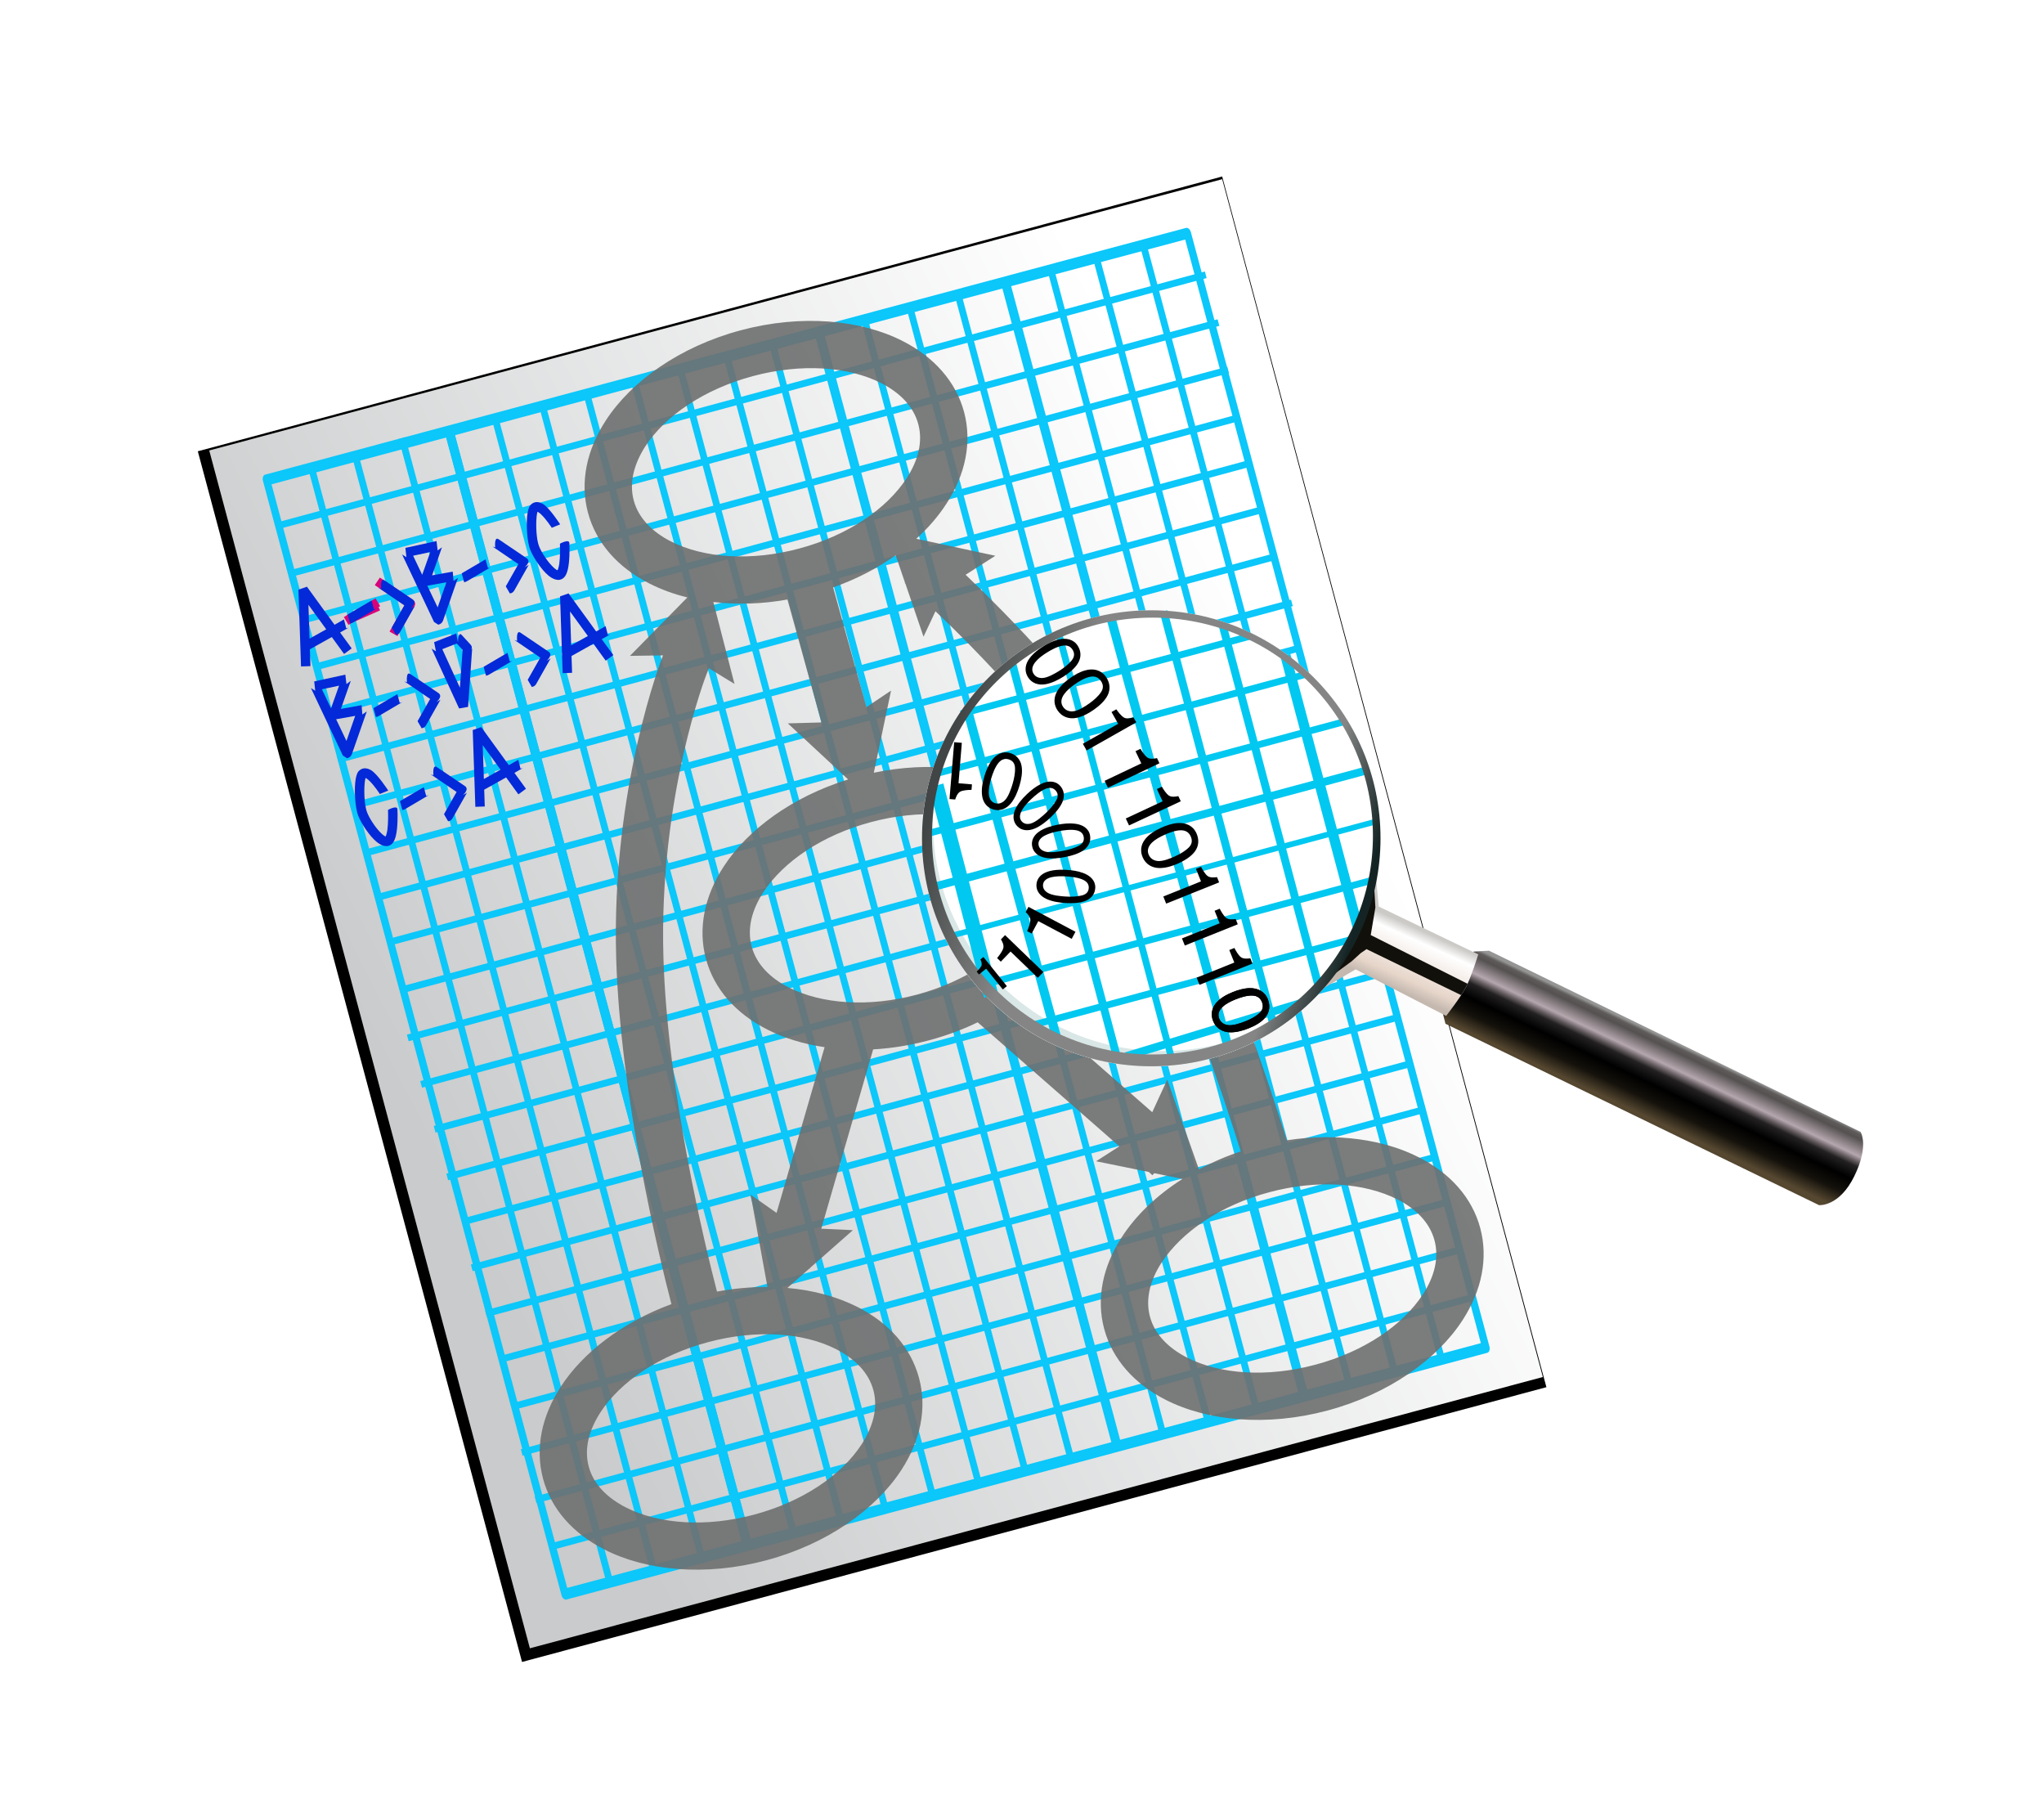 <svg width="100%" height="100%" viewBox="0 0 18 16" version="1.1" xmlns="http://www.w3.org/2000/svg" xmlns:xlink="http://www.w3.org/1999/xlink" xml:space="preserve" style="fill-rule:evenodd;clip-rule:evenodd;stroke-linecap:square;stroke-linejoin:round;stroke-miterlimit:1;"><g id="graphviz"><g transform="matrix(1.167,-0.313,0.454,1.695,-3.608,-1.052)"><g style="filter:url(#_Effect1);"><rect x="3.201" y="3.556" width="7.73" height="6.289"/></g></g><g transform="matrix(1.154,-0.309,0.449,1.677,-3.448,-1.008)"><rect x="3.201" y="3.556" width="7.73" height="6.289" style="fill:url(#_Linear2);"/></g><g transform="matrix(1.049,-0.281,0.418,1.56,-2.497,-0.422)"><rect x="3.201" y="3.556" width="7.73" height="6.289" style="fill:none;stroke:rgb(11,199,250);stroke-width:0.06px;"/></g><path d="M3.962,3.82L6.579,13.593" style="fill:none;stroke:rgb(11,199,250);stroke-width:0.08px;"/><g transform="matrix(1,0,0,1,-1.219,0.299)"><path d="M3.962,3.82L6.579,13.593" style="fill:none;stroke:rgb(11,199,250);stroke-width:0.06px;"/></g><g transform="matrix(1,0,0,1,-0.822,0.233)"><path d="M3.962,3.82L6.579,13.593" style="fill:none;stroke:rgb(11,199,250);stroke-width:0.06px;"/></g><g transform="matrix(1,0,0,1,-0.414,0.066)"><path d="M3.962,3.82L6.579,13.593" style="fill:none;stroke:rgb(11,199,250);stroke-width:0.06px;"/></g><g transform="matrix(1,-0.001,-0.001,0.997,3.255,-0.876)"><path d="M3.962,3.82L6.579,13.593" style="fill:none;stroke:rgb(11,199,250);stroke-width:0.08px;"/></g><g transform="matrix(0.998,0.001,0.001,1,4.898,-1.331)"><path d="M3.962,3.82L6.579,13.593" style="fill:none;stroke:rgb(11,199,250);stroke-width:0.08px;"/></g><path d="M3.962,3.82L6.579,13.593" style="fill:none;stroke:rgb(11,199,250);stroke-width:0.08px;"/><g transform="matrix(1,0,0,1,0.4,-0.129)"><path d="M3.962,3.82L6.579,13.593" style="fill:none;stroke:rgb(11,199,250);stroke-width:0.06px;"/></g><g transform="matrix(1,0,0,1,0.812,-0.259)"><path d="M3.962,3.82L6.579,13.593" style="fill:none;stroke:rgb(11,199,250);stroke-width:0.06px;"/></g><g transform="matrix(1,0,0,1,1.207,-0.347)"><path d="M3.962,3.82L6.579,13.593" style="fill:none;stroke:rgb(11,199,250);stroke-width:0.06px;"/></g><g transform="matrix(1,0,0,1,1.624,-0.462)"><path d="M3.962,3.82L6.579,13.593" style="fill:none;stroke:rgb(11,199,250);stroke-width:0.06px;"/></g><g transform="matrix(1,0,0,1,2.029,-0.57)"><path d="M3.962,3.82L6.579,13.593" style="fill:none;stroke:rgb(11,199,250);stroke-width:0.06px;"/></g><g transform="matrix(1,0,0,1,2.437,-0.689)"><path d="M3.962,3.82L6.579,13.593" style="fill:none;stroke:rgb(11,199,250);stroke-width:0.06px;"/></g><g transform="matrix(1,0,0,1,2.839,-0.797)"><path d="M3.962,3.82L6.579,13.593" style="fill:none;stroke:rgb(11,199,250);stroke-width:0.06px;"/></g><g transform="matrix(1,0,0,1,3.649,-1.016)"><path d="M3.962,3.82L6.579,13.593" style="fill:none;stroke:rgb(11,199,250);stroke-width:0.06px;"/></g><g transform="matrix(1,0,0,1,4.053,-1.103)"><path d="M3.962,3.82L6.579,13.593" style="fill:none;stroke:rgb(11,199,250);stroke-width:0.06px;"/></g><g transform="matrix(1,0,0,1,4.481,-1.203)"><path d="M3.962,3.82L6.579,13.593" style="fill:none;stroke:rgb(11,199,250);stroke-width:0.06px;"/></g><g transform="matrix(1,0,0,1,5.292,-1.443)"><path d="M3.962,3.82L6.579,13.593" style="fill:none;stroke:rgb(11,199,250);stroke-width:0.06px;"/></g><g transform="matrix(1,0,0,1,5.688,-1.566)"><path d="M3.962,3.82L6.579,13.593" style="fill:none;stroke:rgb(11,199,250);stroke-width:0.06px;"/></g><g transform="matrix(1,0,0,1,6.106,-1.663)"><path d="M3.962,3.82L6.579,13.593" style="fill:none;stroke:rgb(11,199,250);stroke-width:0.06px;"/></g><g transform="matrix(1,0,0,1,-0.002,-0.013)"><path d="M2.791,5.882L10.894,3.695" style="fill:none;stroke:rgb(11,199,250);stroke-width:0.06px;"/></g><g transform="matrix(1,0,0,1,0.454,1.621)"><path d="M2.791,5.882L10.894,3.695" style="fill:none;stroke:rgb(11,199,250);stroke-width:0.06px;"/></g><g transform="matrix(1,0,0,1,0.829,3.249)"><path d="M2.791,5.882L10.894,3.695" style="fill:none;stroke:rgb(11,199,250);stroke-width:0.06px;"/></g><g transform="matrix(0.995,0.001,0.001,1,1.351,4.858)"><path d="M2.791,5.882L10.894,3.695" style="fill:none;stroke:rgb(11,199,250);stroke-width:0.06px;"/></g><g transform="matrix(0.998,0,0,1,1.759,6.495)"><path d="M2.791,5.882L10.894,3.695" style="fill:none;stroke:rgb(11,199,250);stroke-width:0.06px;"/></g><g transform="matrix(0.998,0,0,1,2.092,7.73)"><path d="M2.791,5.882L10.894,3.695" style="fill:none;stroke:rgb(11,199,250);stroke-width:0.06px;"/></g><g transform="matrix(0.998,0,0,1,1.96,7.316)"><path d="M2.791,5.882L10.894,3.695" style="fill:none;stroke:rgb(11,199,250);stroke-width:0.06px;"/></g><g transform="matrix(0.998,0,0,1,1.838,6.899)"><path d="M2.791,5.882L10.894,3.695" style="fill:none;stroke:rgb(11,199,250);stroke-width:0.06px;"/></g><g transform="matrix(0.998,0,0,1,1.651,6.079)"><path d="M2.791,5.882L10.894,3.695" style="fill:none;stroke:rgb(11,199,250);stroke-width:0.06px;"/></g><g transform="matrix(0.998,0,0,1,1.523,5.677)"><path d="M2.791,5.882L10.894,3.695" style="fill:none;stroke:rgb(11,199,250);stroke-width:0.06px;"/></g><g transform="matrix(0.998,0,0,1,1.398,5.273)"><path d="M2.791,5.882L10.894,3.695" style="fill:none;stroke:rgb(11,199,250);stroke-width:0.06px;"/></g><g transform="matrix(0.998,0,0,1,1.182,4.473)"><path d="M2.791,5.882L10.894,3.695" style="fill:none;stroke:rgb(11,199,250);stroke-width:0.06px;"/></g><g transform="matrix(0.998,0,0,1,1.071,4.053)"><path d="M2.791,5.882L10.894,3.695" style="fill:none;stroke:rgb(11,199,250);stroke-width:0.06px;"/></g><g transform="matrix(0.998,0,0,1,0.952,3.658)"><path d="M2.791,5.882L10.894,3.695" style="fill:none;stroke:rgb(11,199,250);stroke-width:0.06px;"/></g><g transform="matrix(0.998,0,0,1,0.773,2.828)"><path d="M2.791,5.882L10.894,3.695" style="fill:none;stroke:rgb(11,199,250);stroke-width:0.06px;"/></g><g transform="matrix(0.998,0,0,1,0.669,2.407)"><path d="M2.791,5.882L10.894,3.695" style="fill:none;stroke:rgb(11,199,250);stroke-width:0.06px;"/></g><g transform="matrix(0.998,0,0,1,0.555,2.015)"><path d="M2.791,5.882L10.894,3.695" style="fill:none;stroke:rgb(11,199,250);stroke-width:0.06px;"/></g><g transform="matrix(0.998,0,0,1,0.33,1.213)"><path d="M2.791,5.882L10.894,3.695" style="fill:none;stroke:rgb(11,199,250);stroke-width:0.06px;"/></g><g transform="matrix(0.998,0,0,1,0.219,0.799)"><path d="M2.791,5.882L10.894,3.695" style="fill:none;stroke:rgb(11,199,250);stroke-width:0.06px;"/></g><g transform="matrix(0.998,0,0,1,0.096,0.395)"><path d="M2.791,5.882L10.894,3.695" style="fill:none;stroke:rgb(11,199,250);stroke-width:0.06px;"/></g><g transform="matrix(0.998,0,0,1,-0.086,-0.43)"><path d="M2.791,5.882L10.894,3.695" style="fill:none;stroke:rgb(11,199,250);stroke-width:0.06px;"/></g><g transform="matrix(0.998,0,0,1,-0.171,-0.847)"><path d="M2.791,5.882L10.894,3.695" style="fill:none;stroke:rgb(11,199,250);stroke-width:0.06px;"/></g><g transform="matrix(0.998,0,0,1,-0.283,-1.268)"><path d="M2.791,5.882L10.894,3.695" style="fill:none;stroke:rgb(11,199,250);stroke-width:0.06px;"/></g><g transform="matrix(1.101,-0.295,0.342,1.276,-2.297,0.687)"><path d="M5.403,9.598C5.595,9.658 5.761,9.743 5.89,9.843C6.092,10 6.205,10.195 6.205,10.405C6.205,10.614 6.092,10.809 5.89,10.966C5.621,11.175 5.19,11.315 4.702,11.315C4.213,11.315 3.782,11.175 3.514,10.966C3.312,10.809 3.198,10.614 3.198,10.405C3.198,10.195 3.312,10 3.514,9.843C3.745,9.663 4.099,9.534 4.505,9.502C4.508,9.175 4.539,8.078 4.784,7.182C5.088,6.07 5.732,5.32 5.732,5.32L5.74,5.311L5.492,5.257L6.037,4.98C5.941,4.934 5.855,4.882 5.781,4.824C5.579,4.668 5.465,4.472 5.465,4.263C5.465,4.054 5.579,3.858 5.781,3.701C6.049,3.492 6.481,3.352 6.969,3.352C7.457,3.352 7.889,3.492 8.157,3.701C8.359,3.858 8.473,4.054 8.473,4.263C8.473,4.472 8.359,4.668 8.157,4.824C8.074,4.889 7.974,4.948 7.863,4.997L8.419,5.243L8.159,5.314C8.35,5.583 8.907,6.405 9.086,7.072C9.348,8.046 9.414,9.246 9.425,9.509C9.815,9.546 10.153,9.672 10.377,9.847C10.579,10.003 10.693,10.199 10.693,10.408C10.693,10.617 10.579,10.813 10.377,10.97C10.109,11.179 9.677,11.319 9.189,11.319C8.701,11.319 8.269,11.179 8.001,10.97C7.799,10.813 7.685,10.617 7.685,10.408C7.685,10.199 7.799,10.003 8.001,9.847C8.147,9.733 8.342,9.639 8.569,9.578L8.37,9.492L8.352,9.502L8.332,9.475L7.96,9.315L8.163,9.259L7.354,8.216C7.228,8.237 7.095,8.248 6.957,8.248C6.805,8.248 6.658,8.235 6.52,8.21L5.774,9.275L6.007,9.339L5.61,9.509L5.607,9.514L5.603,9.512L5.403,9.598ZM4.87,9.5C5.005,9.509 5.135,9.529 5.256,9.557L5.315,8.934L5.472,9.096L6.162,8.112C6.009,8.055 5.876,7.983 5.769,7.899C5.567,7.743 5.453,7.547 5.453,7.338C5.453,7.129 5.567,6.933 5.769,6.776C6.022,6.579 6.42,6.444 6.873,6.429L6.535,5.964L6.788,6.016L6.78,5.166C6.578,5.151 6.389,5.112 6.222,5.054L6.216,5.618L6.056,5.473L6.026,5.508C6.026,5.508 5.425,6.212 5.139,7.255C4.902,8.12 4.873,9.18 4.87,9.5ZM7.676,5.068C7.515,5.119 7.336,5.154 7.145,5.167L7.154,5.995L7.371,5.931L7.078,6.43C7.516,6.451 7.899,6.585 8.145,6.776C8.347,6.933 8.461,7.129 8.461,7.338C8.461,7.547 8.347,7.743 8.145,7.899C8.031,7.988 7.887,8.065 7.722,8.123L8.477,9.096L8.654,8.912L8.711,9.544C8.822,9.522 8.938,9.507 9.059,9.501C9.046,9.213 8.98,8.073 8.73,7.144C8.564,6.525 8.054,5.768 7.861,5.497L7.721,5.64L7.692,5.267L7.688,5.262L7.691,5.261L7.676,5.068ZM4.702,9.81C4.315,9.81 3.97,9.912 3.758,10.077C3.639,10.17 3.563,10.281 3.563,10.405C3.563,10.528 3.639,10.639 3.758,10.732C3.971,10.897 4.315,11 4.702,11C5.088,11 5.433,10.897 5.645,10.732C5.764,10.639 5.84,10.528 5.84,10.405C5.84,10.281 5.764,10.17 5.645,10.077C5.433,9.912 5.088,9.81 4.702,9.81ZM6.969,3.668C6.583,3.668 6.238,3.77 6.025,3.935C5.907,4.028 5.831,4.139 5.831,4.263C5.831,4.386 5.907,4.497 6.025,4.59C6.238,4.755 6.583,4.858 6.969,4.858C7.356,4.858 7.7,4.755 7.913,4.59C8.032,4.497 8.107,4.386 8.107,4.263C8.107,4.139 8.032,4.028 7.913,3.935C7.7,3.77 7.356,3.668 6.969,3.668ZM9.189,9.813C8.803,9.813 8.458,9.916 8.245,10.081C8.127,10.173 8.051,10.285 8.051,10.408C8.051,10.531 8.127,10.643 8.245,10.735C8.458,10.901 8.803,11.003 9.189,11.003C9.576,11.003 9.92,10.901 10.133,10.735C10.252,10.643 10.327,10.531 10.327,10.408C10.327,10.285 10.252,10.173 10.133,10.081C9.92,9.916 9.576,9.813 9.189,9.813ZM6.957,6.743C6.571,6.743 6.226,6.845 6.013,7.01C5.894,7.103 5.819,7.214 5.819,7.338C5.819,7.461 5.894,7.573 6.013,7.665C6.226,7.83 6.57,7.933 6.957,7.933C7.344,7.933 7.688,7.83 7.901,7.665C8.02,7.573 8.095,7.461 8.095,7.338C8.095,7.214 8.02,7.103 7.901,7.01C7.688,6.845 7.344,6.743 6.957,6.743Z" style="fill:rgb(110,111,111);fill-opacity:0.9;"/></g><g><g transform="matrix(0.867,0,0,1.577,1.004,-3.617)"><ellipse cx="10.535" cy="6.974" rx="2.328" ry="1.273" style="fill:white;"/></g><g transform="matrix(0.867,0,0,1.577,1.004,-3.617)"><path d="M12.48,7.674C12.063,8.019 11.348,8.247 10.535,8.247C9.25,8.247 8.207,7.676 8.207,6.974C8.207,6.677 8.392,6.405 8.703,6.188C8.46,6.389 8.319,6.63 8.319,6.889C8.319,7.591 9.362,8.162 10.647,8.162C11.391,8.162 12.053,7.971 12.48,7.674Z" style="fill:rgb(217,231,230);"/></g><path d="M12.695,8.879L12.978,8.378L13.113,8.371L16.385,9.966C16.385,9.966 16.462,10.088 16.329,10.357C16.196,10.628 16.019,10.611 16.019,10.611L12.729,9.014L12.695,8.879Z" style="fill:url(#_Linear3);"/><path d="M12.117,7.719L12.141,7.982L13.018,8.403C13.018,8.403 12.956,8.603 12.909,8.693C12.861,8.784 12.735,8.945 12.735,8.945L11.938,8.535L11.663,8.696C11.663,8.696 11.875,8.401 11.95,8.238C12.025,8.078 12.117,7.719 12.117,7.719Z" style="fill:url(#_Linear4);"/><path d="M12.867,8.762L12.034,8.357L11.983,8.392L11.902,8.465L11.742,8.582C11.811,8.481 11.905,8.336 11.95,8.238C12.006,8.12 12.07,7.892 12.1,7.782L12.112,7.99L12.071,8.233L12.924,8.662C12.919,8.673 12.913,8.684 12.909,8.693C12.898,8.713 12.883,8.737 12.867,8.762Z" style="fill:rgb(18,16,11);"/><g transform="matrix(0.999,-0.004,-0.004,0.985,0.035,0.125)"><path d="M9.785,5.455L10.815,9.23" style="fill:none;stroke:rgb(0,200,240);stroke-width:0.08px;"/></g><g transform="matrix(0.963,-0.135,-0.135,0.511,-0.434,5.479)"><path d="M9.785,5.455L10.8,9.232" style="fill:none;stroke:rgb(0,200,240);stroke-width:0.13px;"/></g><g transform="matrix(0.982,-0.066,-0.066,0.762,-0.722,2.767)"><path d="M9.785,5.455L10.821,9.244" style="fill:none;stroke:rgb(0,200,240);stroke-width:0.08px;"/></g><g transform="matrix(0.992,-0.027,-0.027,0.901,-0.639,1.215)"><path d="M9.785,5.455L10.802,9.265" style="fill:none;stroke:rgb(0,200,240);stroke-width:0.07px;"/></g><g transform="matrix(0.997,-0.009,-0.009,0.97,-0.372,0.417)"><path d="M9.785,5.455L10.802,9.265" style="fill:none;stroke:rgb(0,200,240);stroke-width:0.06px;"/></g><g transform="matrix(0.995,-0.018,-0.018,0.936,0.617,0.484)"><path d="M9.785,5.455L10.802,9.265" style="fill:none;stroke:rgb(0,200,240);stroke-width:0.07px;"/></g><g transform="matrix(0.988,-0.044,-0.044,0.838,1.343,1.379)"><path d="M9.785,5.455L10.802,9.265" style="fill:none;stroke:rgb(0,200,240);stroke-width:0.07px;"/></g><g transform="matrix(0.974,-0.097,-0.097,0.638,2.325,3.265)"><path d="M9.785,5.455L10.802,9.265" style="fill:none;stroke:rgb(0,200,240);stroke-width:0.09px;"/></g><path d="M10.981,5.609L8.491,6.278" style="fill:none;stroke:rgb(0,200,240);stroke-width:0.06px;"/><g transform="matrix(1.268,-0.072,-0.072,1.019,-2.049,1.02)"><path d="M10.981,5.609L8.491,6.278" style="fill:none;stroke:rgb(0,200,240);stroke-width:0.06px;"/></g><g transform="matrix(1.406,-0.109,-0.109,1.029,-3.04,1.793)"><path d="M10.981,5.609L8.491,6.278" style="fill:none;stroke:rgb(0,200,240);stroke-width:0.06px;"/></g><g transform="matrix(1.464,-0.125,-0.125,1.033,-3.396,2.377)"><path d="M10.981,5.609L8.491,6.278" style="fill:none;stroke:rgb(0,200,240);stroke-width:0.07px;"/></g><g transform="matrix(1.453,-0.122,-0.122,1.033,-3.169,2.783)"><path d="M10.981,5.609L8.491,6.278" style="fill:none;stroke:rgb(0,200,240);stroke-width:0.05px;"/></g><g transform="matrix(1.321,-0.086,-0.086,1.023,-1.966,2.964)"><path d="M10.981,5.609L8.491,6.278" style="fill:none;stroke:rgb(0,200,240);stroke-width:0.06px;"/></g><g transform="matrix(1.115,-0.031,-0.031,1.008,-0.184,2.962)"><path d="M10.981,5.609L8.491,6.278" style="fill:none;stroke:rgb(0,200,240);stroke-width:0.06px;"/></g><g transform="matrix(0.679,0.086,0.086,0.977,3.569,2.42)"><path d="M10.938,5.593L8.583,6.28" style="fill:none;stroke:rgb(0,200,240);stroke-width:0.07px;"/></g><g transform="matrix(0.867,0,0,1.577,1.004,-3.617)"><path d="M10.535,5.701C11.821,5.701 12.864,6.271 12.864,6.974C12.864,7.676 11.821,8.247 10.535,8.247C9.25,8.247 8.207,7.676 8.207,6.974C8.207,6.271 9.25,5.701 10.535,5.701ZM10.547,5.742C9.311,5.742 8.308,6.288 8.308,6.961C8.308,7.634 9.311,8.181 10.547,8.181C11.783,8.181 12.787,7.634 12.787,6.961C12.787,6.288 11.783,5.742 10.547,5.742Z" style="fill:url(#_Linear5);"/></g><g transform="matrix(0.215,0.536,-0.536,0.215,11.097,0.471)"><g transform="matrix(0.904,-0.166,0.181,0.983,-0.385,2.022)"><path d="M7.501,5.255C7.605,5.255 7.696,5.302 7.746,5.395C7.794,5.482 7.805,5.595 7.805,5.691C7.805,5.789 7.793,5.895 7.752,5.986C7.704,6.089 7.616,6.153 7.5,6.153C7.4,6.153 7.315,6.104 7.266,6.016C7.215,5.926 7.202,5.811 7.202,5.71C7.202,5.625 7.211,5.535 7.24,5.454C7.283,5.337 7.372,5.255 7.501,5.255ZM7.5,6.053C7.559,6.053 7.603,6.026 7.636,5.977C7.683,5.907 7.687,5.766 7.687,5.695C7.687,5.616 7.679,5.526 7.65,5.45C7.625,5.385 7.577,5.354 7.508,5.354C7.441,5.354 7.395,5.386 7.366,5.445C7.328,5.523 7.321,5.633 7.321,5.714C7.321,5.782 7.326,5.863 7.35,5.929C7.375,6.001 7.423,6.053 7.5,6.053Z"/></g><g transform="matrix(0.972,-0.235,0.235,0.972,-1.259,2.539)"><path d="M8.196,5.255C8.301,5.255 8.391,5.302 8.442,5.395C8.489,5.482 8.5,5.595 8.5,5.691C8.5,5.789 8.488,5.895 8.447,5.986C8.399,6.089 8.311,6.153 8.196,6.153C8.095,6.153 8.011,6.104 7.961,6.016C7.91,5.926 7.897,5.811 7.897,5.71C7.897,5.625 7.906,5.535 7.936,5.454C7.978,5.337 8.067,5.255 8.196,5.255ZM8.195,6.053C8.254,6.053 8.299,6.026 8.331,5.977C8.378,5.907 8.382,5.766 8.382,5.695C8.382,5.616 8.374,5.526 8.345,5.45C8.32,5.385 8.272,5.354 8.203,5.354C8.136,5.354 8.09,5.386 8.061,5.445C8.023,5.523 8.016,5.633 8.016,5.714C8.016,5.782 8.022,5.863 8.045,5.929C8.07,6.001 8.118,6.053 8.195,6.053Z"/></g><g transform="matrix(0.991,-0.133,0.133,0.991,-0.853,1.534)"><path d="M8.673,5.51L8.673,5.426C8.716,5.422 8.796,5.412 8.839,5.387C8.881,5.363 8.9,5.299 8.909,5.259L8.996,5.259C8.996,5.549 8.996,5.839 8.996,6.129L8.879,6.129C8.879,5.923 8.879,5.717 8.879,5.51L8.673,5.51Z"/></g><g transform="matrix(0.998,-0.062,0.062,0.998,-0.434,0.8)"><path d="M9.276,5.51L9.276,5.426C9.319,5.422 9.399,5.412 9.442,5.387C9.484,5.363 9.503,5.299 9.512,5.259L9.599,5.259C9.599,5.549 9.599,5.839 9.599,6.129L9.482,6.129C9.482,5.923 9.482,5.717 9.482,5.51L9.276,5.51Z"/></g><g transform="matrix(0.999,-0.055,0.055,0.999,-0.35,0.675)"><path d="M9.879,5.51L9.879,5.426C9.923,5.422 10.002,5.412 10.045,5.387C10.087,5.363 10.106,5.299 10.115,5.259L10.202,5.259C10.202,5.549 10.202,5.839 10.202,6.129L10.085,6.129C10.085,5.923 10.085,5.717 10.085,5.51L9.879,5.51Z"/></g><g transform="matrix(0.999,-0.046,0.046,0.999,-0.352,0.574)"><path d="M10.793,5.255C10.897,5.255 10.988,5.302 11.038,5.395C11.085,5.482 11.097,5.595 11.097,5.691C11.097,5.789 11.085,5.895 11.043,5.986C10.996,6.089 10.907,6.153 10.792,6.153C10.691,6.153 10.607,6.104 10.558,6.016C10.507,5.926 10.494,5.811 10.494,5.71C10.494,5.625 10.503,5.535 10.532,5.454C10.575,5.337 10.663,5.255 10.793,5.255ZM10.791,6.053C10.851,6.053 10.895,6.026 10.928,5.977C10.975,5.907 10.978,5.766 10.978,5.695C10.978,5.616 10.97,5.526 10.942,5.45C10.917,5.385 10.869,5.354 10.799,5.354C10.733,5.354 10.686,5.386 10.657,5.445C10.619,5.523 10.613,5.633 10.613,5.714C10.613,5.782 10.618,5.863 10.641,5.929C10.667,6.001 10.715,6.053 10.791,6.053Z"/></g><g transform="matrix(1,5.55112e-17,-5.55112e-17,1,-0.096,0.026)"><path d="M11.269,5.51L11.269,5.426C11.313,5.422 11.392,5.412 11.435,5.387C11.477,5.363 11.496,5.299 11.506,5.259L11.592,5.259C11.592,5.549 11.592,5.839 11.592,6.129L11.475,6.129C11.475,5.923 11.475,5.717 11.475,5.51L11.269,5.51Z"/></g><path d="M11.872,5.51L11.872,5.426C11.916,5.422 11.995,5.412 12.038,5.387C12.08,5.363 12.099,5.299 12.109,5.259L12.195,5.259C12.195,5.549 12.195,5.839 12.195,6.129L12.078,6.129C12.078,5.923 12.078,5.717 12.078,5.51L11.872,5.51Z"/><g transform="matrix(1,5.55112e-17,-5.55112e-17,1,0.036,0.015)"><path d="M12.475,5.51L12.475,5.426C12.519,5.422 12.598,5.412 12.641,5.387C12.683,5.363 12.702,5.299 12.712,5.259L12.798,5.259C12.798,5.549 12.798,5.839 12.798,6.129L12.681,6.129C12.681,5.923 12.681,5.717 12.681,5.51L12.475,5.51Z"/></g><g transform="matrix(1,5.55112e-17,-5.55112e-17,1,0.036,0.004)"><path d="M13.389,5.255C13.494,5.255 13.584,5.302 13.634,5.395C13.682,5.482 13.693,5.595 13.693,5.691C13.693,5.789 13.681,5.895 13.64,5.986C13.592,6.089 13.504,6.153 13.388,6.153C13.288,6.153 13.204,6.104 13.154,6.016C13.103,5.926 13.09,5.811 13.09,5.71C13.09,5.625 13.099,5.535 13.128,5.454C13.171,5.337 13.26,5.255 13.389,5.255ZM13.388,6.053C13.447,6.053 13.491,6.026 13.524,5.977C13.571,5.907 13.575,5.766 13.575,5.695C13.575,5.616 13.567,5.526 13.538,5.45C13.513,5.385 13.465,5.354 13.396,5.354C13.329,5.354 13.283,5.386 13.254,5.445C13.216,5.523 13.209,5.633 13.209,5.714C13.209,5.782 13.214,5.863 13.238,5.929C13.263,6.001 13.311,6.053 13.388,6.053Z"/></g></g><g transform="matrix(0.215,0.536,-0.536,0.215,11.097,0.471)"><g transform="matrix(0.569,-0.721,0.785,0.62,0.085,9.66)"><path d="M7.501,5.255C7.605,5.255 7.696,5.302 7.746,5.395C7.794,5.482 7.805,5.595 7.805,5.691C7.805,5.789 7.793,5.895 7.752,5.986C7.704,6.089 7.616,6.153 7.5,6.153C7.4,6.153 7.315,6.104 7.266,6.016C7.215,5.926 7.202,5.811 7.202,5.71C7.202,5.625 7.211,5.535 7.24,5.454C7.283,5.337 7.372,5.255 7.501,5.255ZM7.5,6.053C7.559,6.053 7.603,6.026 7.636,5.977C7.683,5.907 7.687,5.766 7.687,5.695C7.687,5.616 7.679,5.526 7.65,5.45C7.625,5.385 7.577,5.354 7.508,5.354C7.441,5.354 7.395,5.386 7.366,5.445C7.328,5.523 7.321,5.633 7.321,5.714C7.321,5.782 7.326,5.863 7.35,5.929C7.375,6.001 7.423,6.053 7.5,6.053Z"/></g><g transform="matrix(0.78,-0.308,0.368,0.93,0.896,4.626)"><path d="M8.196,5.255C8.301,5.255 8.391,5.302 8.442,5.395C8.489,5.482 8.5,5.595 8.5,5.691C8.5,5.789 8.488,5.895 8.447,5.986C8.399,6.089 8.311,6.153 8.196,6.153C8.095,6.153 8.011,6.104 7.961,6.016C7.91,5.926 7.897,5.811 7.897,5.71C7.897,5.625 7.906,5.535 7.936,5.454C7.978,5.337 8.067,5.255 8.196,5.255ZM8.195,6.053C8.254,6.053 8.299,6.026 8.331,5.977C8.378,5.907 8.382,5.766 8.382,5.695C8.382,5.616 8.374,5.526 8.345,5.45C8.32,5.385 8.272,5.354 8.203,5.354C8.136,5.354 8.09,5.386 8.061,5.445C8.023,5.523 8.016,5.633 8.016,5.714C8.016,5.782 8.022,5.863 8.045,5.929C8.07,6.001 8.118,6.053 8.195,6.053Z"/></g><g transform="matrix(0.823,0.16,-0.19,0.982,4.349,0.373)"><path d="M8.196,5.255C8.301,5.255 8.391,5.302 8.442,5.395C8.489,5.482 8.5,5.595 8.5,5.691C8.5,5.789 8.488,5.895 8.447,5.986C8.399,6.089 8.311,6.153 8.196,6.153C8.095,6.153 8.011,6.104 7.961,6.016C7.91,5.926 7.897,5.811 7.897,5.71C7.897,5.625 7.906,5.535 7.936,5.454C7.978,5.337 8.067,5.255 8.196,5.255ZM8.195,6.053C8.254,6.053 8.299,6.026 8.331,5.977C8.378,5.907 8.382,5.766 8.382,5.695C8.382,5.616 8.374,5.526 8.345,5.45C8.32,5.385 8.272,5.354 8.203,5.354C8.136,5.354 8.09,5.386 8.061,5.445C8.023,5.523 8.016,5.633 8.016,5.714C8.016,5.782 8.022,5.863 8.045,5.929C8.07,6.001 8.118,6.053 8.195,6.053Z"/></g><g transform="matrix(0.76,0.355,-0.424,0.906,6.871,-0.601)"><path d="M8.196,5.255C8.301,5.255 8.391,5.302 8.442,5.395C8.489,5.482 8.5,5.595 8.5,5.691C8.5,5.789 8.488,5.895 8.447,5.986C8.399,6.089 8.311,6.153 8.196,6.153C8.095,6.153 8.011,6.104 7.961,6.016C7.91,5.926 7.897,5.811 7.897,5.71C7.897,5.625 7.906,5.535 7.936,5.454C7.978,5.337 8.067,5.255 8.196,5.255ZM8.195,6.053C8.254,6.053 8.299,6.026 8.331,5.977C8.378,5.907 8.382,5.766 8.382,5.695C8.382,5.616 8.374,5.526 8.345,5.45C8.32,5.385 8.272,5.354 8.203,5.354C8.136,5.354 8.09,5.386 8.061,5.445C8.023,5.523 8.016,5.633 8.016,5.714C8.016,5.782 8.022,5.863 8.045,5.929C8.07,6.001 8.118,6.053 8.195,6.053Z"/></g><g transform="matrix(-0.447,0.894,-0.894,-0.447,17.509,2.936)"><path d="M8.673,5.51L8.673,5.426C8.716,5.422 8.796,5.412 8.839,5.387C8.881,5.363 8.9,5.299 8.909,5.259L8.996,5.259C8.996,5.549 8.996,5.839 8.996,6.129L8.879,6.129C8.879,5.923 8.879,5.717 8.879,5.51L8.673,5.51Z"/></g><g transform="matrix(-0.673,-0.796,0.712,-0.602,13.07,18.449)"><path d="M8.673,5.51L8.673,5.426C8.716,5.422 8.796,5.412 8.839,5.387C8.881,5.363 8.9,5.299 8.909,5.259L8.996,5.259C8.996,5.549 8.996,5.839 8.996,6.129L8.879,6.129C8.879,5.923 8.879,5.717 8.879,5.51L8.673,5.51Z"/></g><g transform="matrix(-0.427,-0.95,0.851,-0.382,10.393,19.169)"><path d="M8.673,5.51L8.673,5.426C8.716,5.422 8.796,5.412 8.839,5.387C8.881,5.363 8.9,5.299 8.909,5.259L8.996,5.259C8.996,5.549 8.996,5.839 8.996,6.129L8.879,6.129C8.879,5.923 8.879,5.717 8.879,5.51L8.673,5.51Z"/></g><g transform="matrix(-0.199,-0.651,0.627,-0.191,9.707,15.905)"><path d="M8.673,5.51L8.673,5.426C8.716,5.422 8.796,5.412 8.839,5.387C8.881,5.363 8.9,5.299 8.909,5.259L8.996,5.259C8.996,5.549 8.996,5.839 8.996,6.129L8.879,6.129C8.879,5.923 8.879,5.717 8.879,5.51L8.673,5.51Z"/></g><g transform="matrix(1,5.55112e-17,-5.55112e-17,1,0.036,0.004)"><path d="M13.389,5.255C13.494,5.255 13.584,5.302 13.634,5.395C13.682,5.482 13.693,5.595 13.693,5.691C13.693,5.789 13.681,5.895 13.64,5.986C13.592,6.089 13.504,6.153 13.388,6.153C13.288,6.153 13.204,6.104 13.154,6.016C13.103,5.926 13.09,5.811 13.09,5.71C13.09,5.625 13.099,5.535 13.128,5.454C13.171,5.337 13.26,5.255 13.389,5.255ZM13.388,6.053C13.447,6.053 13.491,6.026 13.524,5.977C13.571,5.907 13.575,5.766 13.575,5.695C13.575,5.616 13.567,5.526 13.538,5.45C13.513,5.385 13.465,5.354 13.396,5.354C13.329,5.354 13.283,5.386 13.254,5.445C13.216,5.523 13.209,5.633 13.209,5.714C13.209,5.782 13.214,5.863 13.238,5.929C13.263,6.001 13.311,6.053 13.388,6.053Z"/></g></g></g><path d="M3.105,5.437L3.294,5.354" style="fill:none;stroke:rgb(216,3,121);stroke-width:0.08px;stroke-linecap:butt;stroke-linejoin:miter;"/><g><g transform="matrix(1,0,0,1,0.001,-0.013)"><path d="M2.728,5.73L2.733,5.878L2.65,5.881L2.627,5.205L2.702,5.179L2.945,5.514L3.028,5.467L3.048,5.545L3.068,5.54L2.994,5.582L3.096,5.722L3.029,5.771L2.921,5.622L2.728,5.73ZM2.872,5.554L2.715,5.338L2.725,5.636L2.872,5.554Z" style="fill:rgb(3,41,216);"/></g><g transform="matrix(1,0,0,1,1.536,1.223)"><path d="M2.728,5.73L2.733,5.878L2.65,5.881L2.627,5.205L2.702,5.179L2.945,5.514L3.028,5.467L3.048,5.545L3.068,5.54L2.994,5.582L3.096,5.722L3.029,5.771L2.921,5.622L2.728,5.73ZM2.872,5.554L2.715,5.338L2.725,5.636L2.872,5.554Z" style="fill:rgb(3,41,216);"/></g><g transform="matrix(1,0,0,1,2.305,0.046)"><path d="M2.728,5.73L2.733,5.878L2.65,5.881L2.627,5.205L2.702,5.179L2.945,5.514L3.028,5.467L3.048,5.545L3.068,5.54L2.994,5.582L3.096,5.722L3.029,5.771L2.921,5.622L2.728,5.73ZM2.872,5.554L2.715,5.338L2.725,5.636L2.872,5.554Z" style="fill:rgb(3,41,216);"/></g><g><g transform="matrix(1,0,0,1,-0.007,-0.015)"><path d="M3.09,5.462L3.3,5.338" style="fill:none;stroke:rgb(216,3,121);stroke-width:0.08px;stroke-linecap:butt;stroke-linejoin:miter;"/></g><path d="M3.356,5.141L3.616,5.317L3.485,5.546" style="fill:none;stroke:rgb(216,3,121);stroke-width:0.08px;stroke-linecap:butt;stroke-linejoin:miter;"/></g><g transform="matrix(1,0,0,1,-0.007,-0.015)"><path d="M3.09,5.504L3.069,5.426L3.279,5.303L3.3,5.38L3.321,5.374L3.116,5.495C3.101,5.504 3.09,5.504 3.09,5.504ZM3.623,5.373L3.659,5.352L3.532,5.577C3.517,5.603 3.493,5.603 3.493,5.603L3.457,5.541L3.568,5.345L3.34,5.19L3.364,5.198C3.364,5.198 3.353,5.098 3.394,5.126L3.641,5.293C3.684,5.323 3.623,5.373 3.623,5.373Z" style="fill:rgb(3,41,216);"/></g><g transform="matrix(1,0,0,1,0.997,-0.378)"><path d="M3.09,5.504L3.069,5.426L3.279,5.303L3.3,5.38L3.321,5.374L3.116,5.495C3.101,5.504 3.09,5.504 3.09,5.504ZM3.623,5.373L3.659,5.352L3.532,5.577C3.517,5.603 3.493,5.603 3.493,5.603L3.457,5.541L3.568,5.345L3.34,5.19L3.364,5.198C3.364,5.198 3.353,5.098 3.394,5.126L3.641,5.293C3.684,5.323 3.623,5.373 3.623,5.373Z" style="fill:rgb(3,41,216);"/></g><g transform="matrix(1,0,0,1,1.19,0.445)"><path d="M3.09,5.504L3.069,5.426L3.279,5.303L3.3,5.38L3.321,5.374L3.116,5.495C3.101,5.504 3.09,5.504 3.09,5.504ZM3.623,5.373L3.659,5.352L3.532,5.577C3.517,5.603 3.493,5.603 3.493,5.603L3.457,5.541L3.568,5.345L3.34,5.19L3.364,5.198C3.364,5.198 3.353,5.098 3.394,5.126L3.641,5.293C3.684,5.323 3.623,5.373 3.623,5.373Z" style="fill:rgb(3,41,216);"/></g><g transform="matrix(1,0,0,1,0.22,0.809)"><path d="M3.09,5.504L3.069,5.426L3.279,5.303L3.3,5.38L3.321,5.374L3.116,5.495C3.101,5.504 3.09,5.504 3.09,5.504ZM3.623,5.373L3.659,5.352L3.532,5.577C3.517,5.603 3.493,5.603 3.493,5.603L3.457,5.541L3.568,5.345L3.34,5.19L3.364,5.198C3.364,5.198 3.353,5.098 3.394,5.126L3.641,5.293C3.684,5.323 3.623,5.373 3.623,5.373Z" style="fill:rgb(3,41,216);"/></g><g transform="matrix(1,0,0,1,0.453,1.628)"><path d="M3.09,5.504L3.069,5.426L3.279,5.303L3.3,5.38L3.321,5.374L3.116,5.495C3.101,5.504 3.09,5.504 3.09,5.504ZM3.623,5.373L3.659,5.352L3.532,5.577C3.517,5.603 3.493,5.603 3.493,5.603L3.457,5.541L3.568,5.345L3.34,5.19L3.364,5.198C3.364,5.198 3.353,5.098 3.394,5.126L3.641,5.293C3.684,5.323 3.623,5.373 3.623,5.373Z" style="fill:rgb(3,41,216);"/></g><path d="M3.854,4.847L3.892,4.819L3.805,5.066L3.987,5.033L3.994,5.115L4.033,5.088L3.902,5.463C3.89,5.497 3.859,5.5 3.859,5.5L3.822,5.476L3.541,4.882L3.579,4.906L3.57,4.824L3.844,4.764L3.854,4.847ZM3.854,5.348L3.931,5.127L3.763,5.157L3.854,5.348ZM3.718,5.061L3.789,4.861C3.742,4.871 3.682,4.884 3.638,4.893L3.718,5.061Z" style="fill:rgb(3,41,216);"/><g transform="matrix(1,0,0,1,-0.803,1.176)"><path d="M3.854,4.847L3.892,4.819L3.805,5.066L3.987,5.033L3.994,5.115L4.033,5.088L3.902,5.463C3.89,5.497 3.859,5.5 3.859,5.5L3.822,5.476L3.541,4.882L3.579,4.906L3.57,4.824L3.844,4.764L3.854,4.847ZM3.854,5.348L3.931,5.127L3.763,5.157L3.854,5.348ZM3.718,5.061L3.789,4.861C3.742,4.871 3.682,4.884 3.638,4.893L3.718,5.061Z" style="fill:rgb(3,41,216);"/></g><path d="M4.733,4.506C4.732,4.509 4.731,4.512 4.731,4.515C4.728,4.526 4.726,4.54 4.725,4.555C4.718,4.632 4.724,4.749 4.746,4.807C4.765,4.857 4.813,4.933 4.861,4.983C4.875,4.998 4.889,5.01 4.902,5.018C4.905,5.019 4.908,5.02 4.91,5.021C4.912,5.018 4.914,5.013 4.915,5.009C4.919,4.997 4.922,4.982 4.925,4.967C4.934,4.901 4.932,4.818 4.931,4.793C4.931,4.79 4.931,4.787 4.931,4.787C4.931,4.787 5.012,4.742 5.014,4.782C5.014,4.783 5.014,4.786 5.014,4.79C5.016,4.821 5.018,4.941 5,5.015C4.994,5.039 4.986,5.06 4.976,5.074C4.965,5.089 4.951,5.099 4.936,5.103C4.908,5.112 4.869,5.1 4.83,5.068C4.766,5.015 4.694,4.904 4.668,4.837C4.643,4.77 4.634,4.636 4.642,4.548C4.646,4.502 4.657,4.466 4.668,4.451C4.682,4.434 4.697,4.426 4.714,4.422C4.734,4.418 4.757,4.423 4.781,4.437C4.839,4.471 4.933,4.617 4.933,4.617L4.859,4.647C4.859,4.647 4.809,4.57 4.765,4.529C4.757,4.521 4.749,4.515 4.741,4.51C4.739,4.508 4.736,4.507 4.733,4.506Z" style="fill:rgb(3,41,216);"/><g transform="matrix(1,0,0,1,-1.514,2.344)"><path d="M4.733,4.506C4.732,4.509 4.731,4.512 4.731,4.515C4.728,4.526 4.726,4.54 4.725,4.555C4.718,4.632 4.724,4.749 4.746,4.807C4.765,4.857 4.813,4.933 4.861,4.983C4.875,4.998 4.889,5.01 4.902,5.018C4.905,5.019 4.908,5.02 4.91,5.021C4.912,5.018 4.914,5.013 4.915,5.009C4.919,4.997 4.922,4.982 4.925,4.967C4.934,4.901 4.932,4.818 4.931,4.793C4.931,4.79 4.931,4.787 4.931,4.787C4.931,4.787 5.012,4.742 5.014,4.782C5.014,4.783 5.014,4.786 5.014,4.79C5.016,4.821 5.018,4.941 5,5.015C4.994,5.039 4.986,5.06 4.976,5.074C4.965,5.089 4.951,5.099 4.936,5.103C4.908,5.112 4.869,5.1 4.83,5.068C4.766,5.015 4.694,4.904 4.668,4.837C4.643,4.77 4.634,4.636 4.642,4.548C4.646,4.502 4.657,4.466 4.668,4.451C4.682,4.434 4.697,4.426 4.714,4.422C4.734,4.418 4.757,4.423 4.781,4.437C4.839,4.471 4.933,4.617 4.933,4.617L4.859,4.647C4.859,4.647 4.809,4.57 4.765,4.529C4.757,4.521 4.749,4.515 4.741,4.51C4.739,4.508 4.736,4.507 4.733,4.506Z" style="fill:rgb(3,41,216);"/></g><path d="M3.839,5.735L3.823,5.654L4.018,5.578L4.033,5.658C4.033,5.658 4.034,5.555 4.066,5.591L4.145,5.677C4.158,5.692 4.157,5.706 4.15,5.718L4.158,5.71L4.122,6.224L4.043,6.238L3.801,5.711L3.839,5.735ZM4.074,5.722L4.022,5.666L3.895,5.716L4.05,6.055L4.074,5.722Z" style="fill:rgb(3,41,216);"/></g></g><defs><filter id="_Effect1" filterUnits="userSpaceOnUse" x="2.774" y="3.263" width="8.582" height="6.876"><feGaussianBlur in="SourceGraphic" stdDeviation="0.057"/></filter><linearGradient id="_Linear2" x1="0" y1="0" x2="1" y2="0" gradientUnits="userSpaceOnUse" gradientTransform="matrix(-7.106,1.101,-1.6,-4.89,10.693,6.677)"><stop offset="0" style="stop-color:white;stop-opacity:1"/><stop offset="1" style="stop-color:rgb(201,203,204);stop-opacity:1"/></linearGradient><linearGradient id="_Linear3" x1="0" y1="0" x2="1" y2="0" gradientUnits="userSpaceOnUse" gradientTransform="matrix(-0.298,0.627,-0.627,-0.298,15.008,9.304)"><stop offset="0" style="stop-color:rgb(149,149,148);stop-opacity:1"/><stop offset="0.02" style="stop-color:rgb(120,118,118);stop-opacity:1"/><stop offset="0.04" style="stop-color:rgb(95,91,91);stop-opacity:1"/><stop offset="0.1" style="stop-color:rgb(85,81,81);stop-opacity:1"/><stop offset="0.3" style="stop-color:rgb(181,167,174);stop-opacity:1"/><stop offset="0.36" style="stop-color:rgb(110,101,105);stop-opacity:1"/><stop offset="0.43" style="stop-color:rgb(35,33,34);stop-opacity:1"/><stop offset="0.6" style="stop-color:black;stop-opacity:1"/><stop offset="0.8" style="stop-color:rgb(21,18,12);stop-opacity:1"/><stop offset="1" style="stop-color:rgb(85,71,48);stop-opacity:1"/></linearGradient><linearGradient id="_Linear4" x1="0" y1="0" x2="1" y2="0" gradientUnits="userSpaceOnUse" gradientTransform="matrix(0.23,-0.51,0.51,0.23,12.299,8.708)"><stop offset="0" style="stop-color:rgb(196,184,175);stop-opacity:1"/><stop offset="0.2" style="stop-color:rgb(230,213,201);stop-opacity:1"/><stop offset="0.82" style="stop-color:white;stop-opacity:1"/><stop offset="1" style="stop-color:rgb(204,202,199);stop-opacity:1"/></linearGradient><linearGradient id="_Linear5" x1="0" y1="0" x2="1" y2="0" gradientUnits="userSpaceOnUse" gradientTransform="matrix(4.304,0.685,-1.246,2.366,8.303,6.796)"><stop offset="0" style="stop-color:rgb(65,69,69);stop-opacity:1"/><stop offset="0.26" style="stop-color:rgb(133,133,133);stop-opacity:1"/><stop offset="0.85" style="stop-color:rgb(133,133,133);stop-opacity:1"/><stop offset="1" style="stop-color:rgb(20,36,36);stop-opacity:1"/></linearGradient></defs></svg>